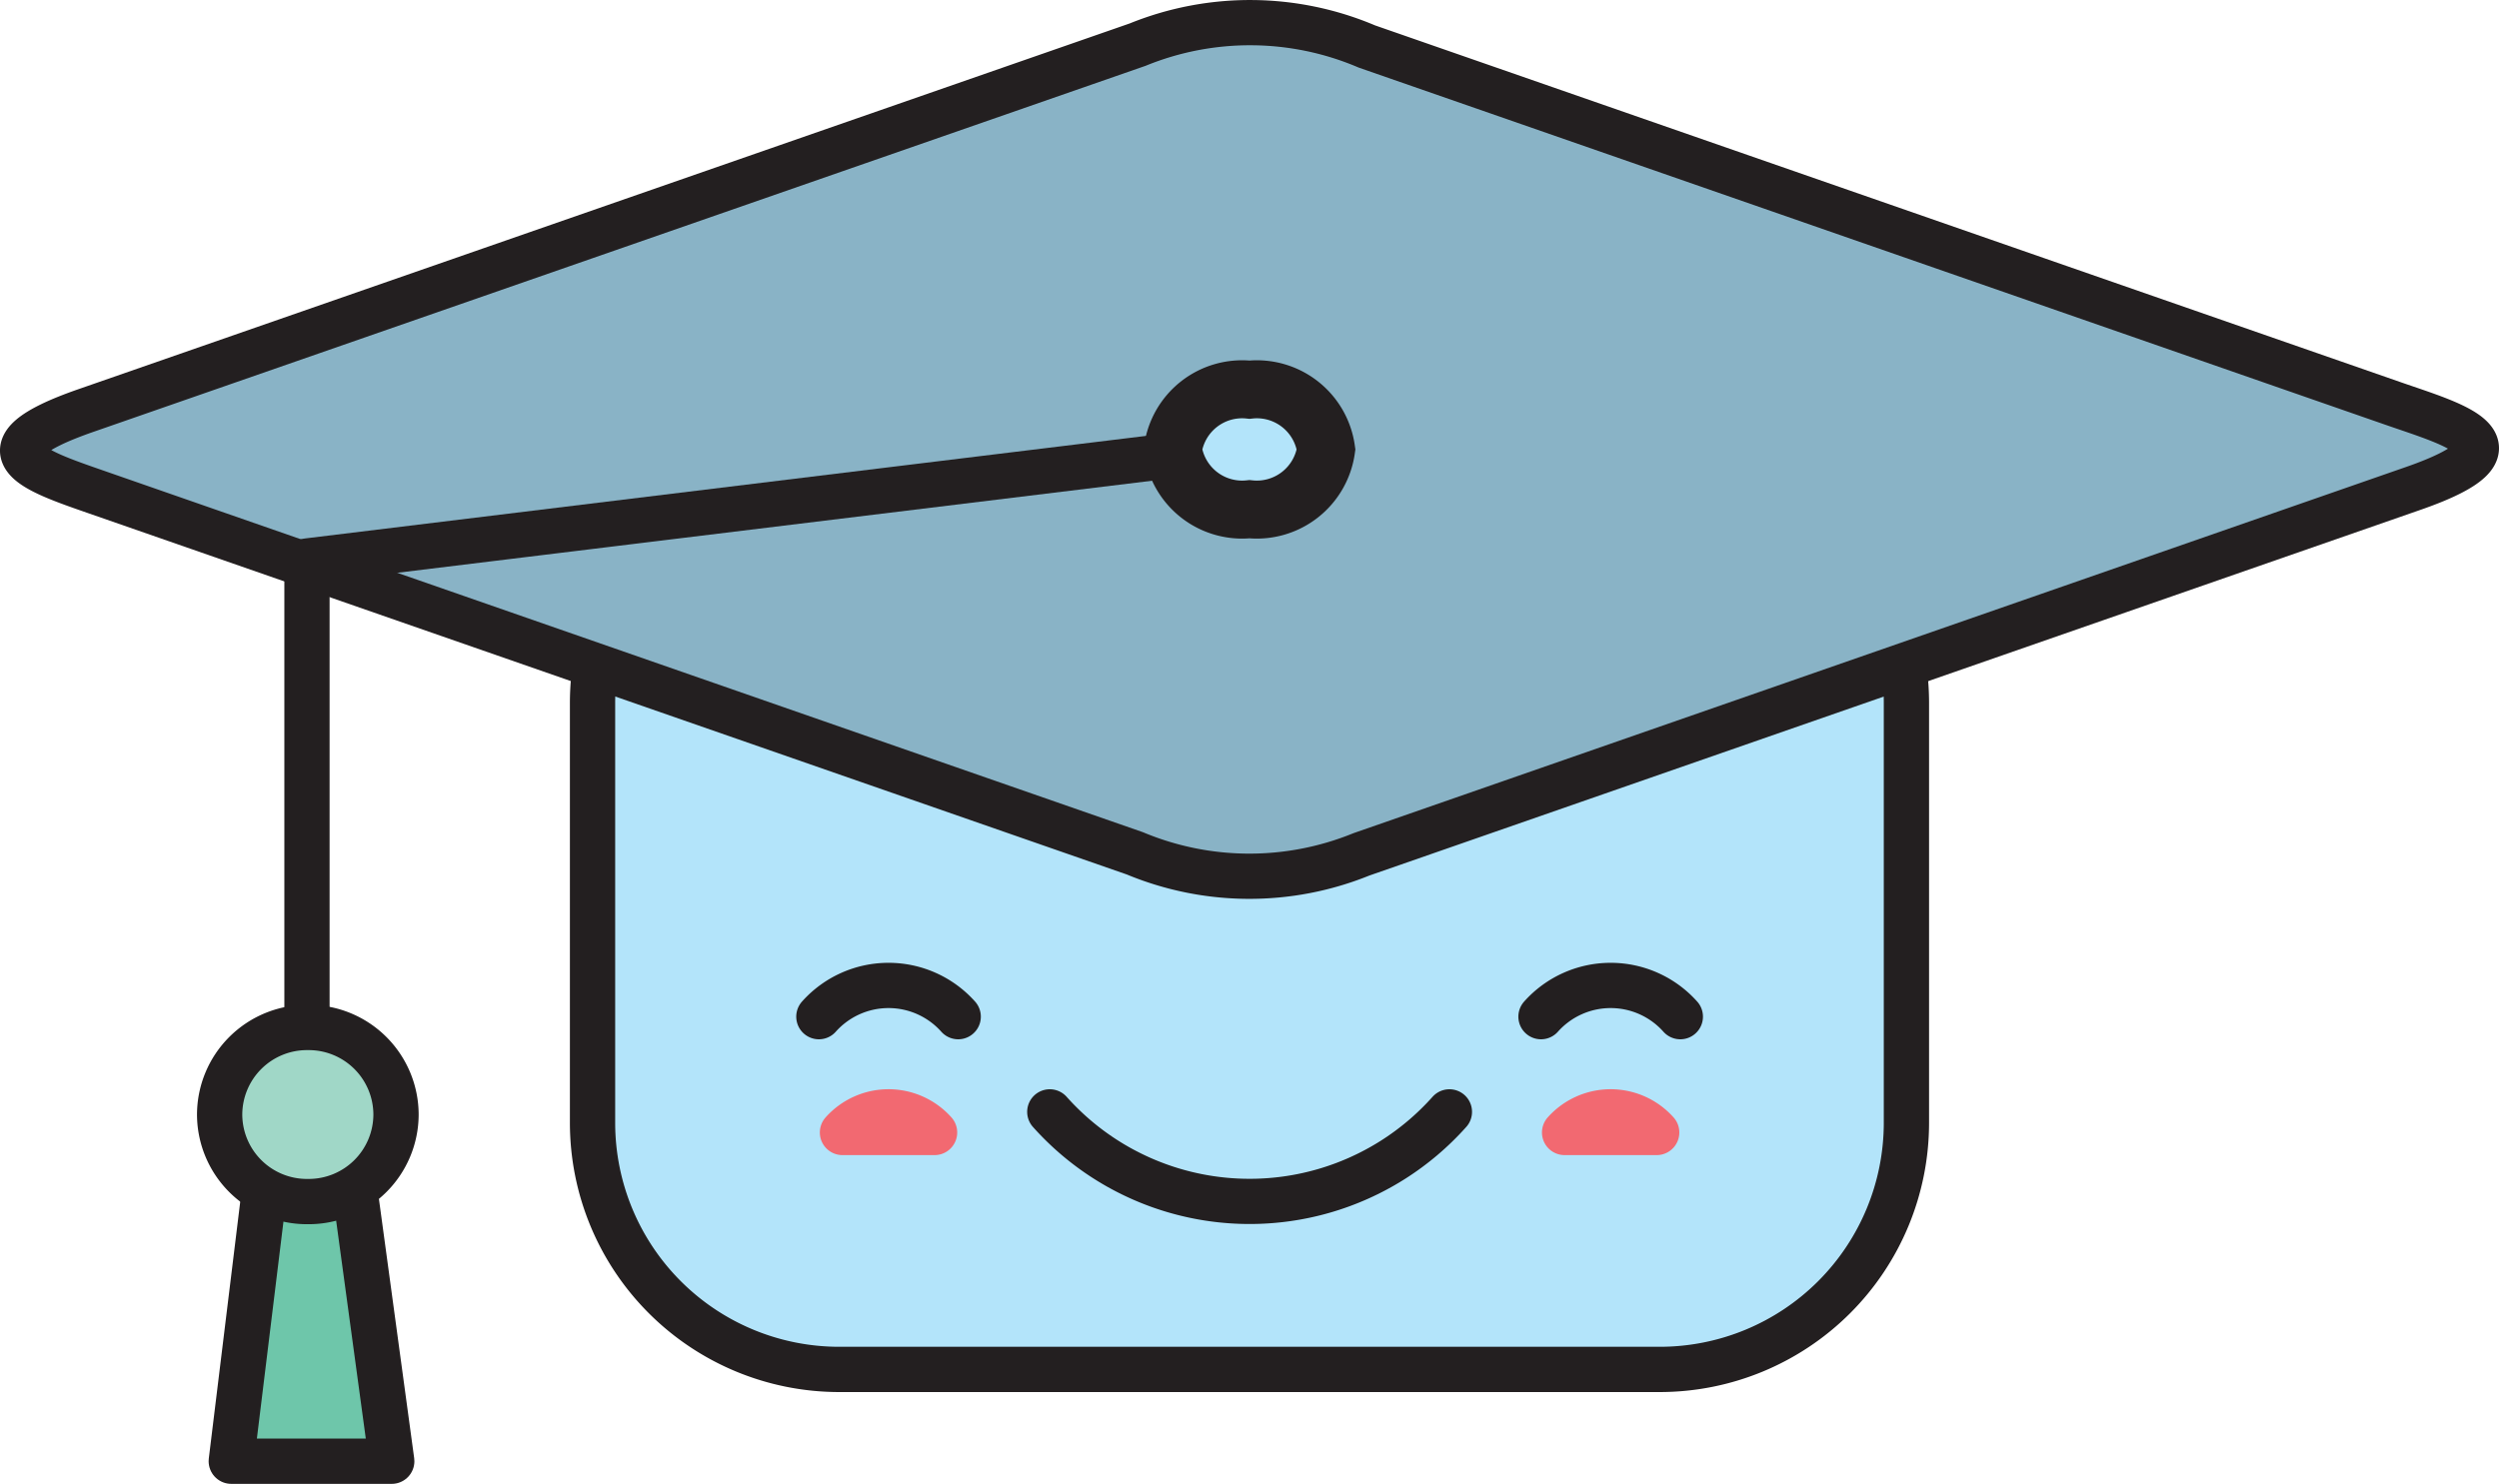 <svg xmlns="http://www.w3.org/2000/svg" viewBox="0 0 76.833 45.634"><defs><style>.a,.j{fill:#b3e4fa;stroke-miterlimit:2.613;}.a,.b,.c,.d,.e,.f,.g,.h,.j{stroke:#231f20;}.a{stroke-width:1.392px;}.b{fill:#89b3c6;}.b,.c,.d,.e,.f,.g,.h,.i{stroke-linecap:round;stroke-linejoin:round;}.b,.c,.i{stroke-width:1.391px;}.b,.c,.d,.e,.f,.g,.h,.i,.j{fill-rule:evenodd;}.c,.f,.g,.h,.i{fill:none;}.d{fill:#6ec6aa;stroke-width:1.393px;}.e{fill:#a0d7c7;}.e,.h{stroke-width:1.392px;}.f{stroke-width:1.39px;}.g{stroke-width:1.392px;}.i{stroke:#f26971;}.j{stroke-width:1.784px;}</style></defs><path class="a" d="M25.803,14.033H51.029a7.585,7.585,0,0,1,7.585,7.585v12.911a7.586,7.586,0,0,1-7.586,7.586H25.803A7.585,7.585,0,0,1,18.218,34.53V21.618A7.586,7.586,0,0,1,25.803,14.033Z"/><path class="b" d="M42.026,1.43,73.597,12.416c1.861.648,4.329,1.306.602,2.604l-32.34,11.254a9.148,9.148,0,0,1-6.968-.031L2.949,15.128c-1.894-.66-3.798-1.288-.31-2.502l32.34-11.254A9.164,9.164,0,0,1,42.026,1.43Z"/><polyline class="c" points="38.411 13.719 9.438 17.253 9.438 31.209"/><polygon class="d" points="8.121 36.687 10.922 36.687 12.044 44.938 7.111 44.938 8.121 36.687"/><path class="e" d="M9.43,31.599h.069a2.685,2.685,0,0,1,2.677,2.677h0a2.685,2.685,0,0,1-2.677,2.677H9.43a2.684,2.684,0,0,1-2.677-2.677h0A2.685,2.685,0,0,1,9.43,31.599Z"/><path class="f" d="M32.276,34.194a8.23,8.23,0,0,0,12.287,0"/><path class="g" d="M25.177,31.266a2.869,2.869,0,0,1,4.283,0"/><path class="h" d="M47.379,31.266a2.869,2.869,0,0,1,4.283,0"/><path class="i" d="M28.734,34.828h-2.832A1.897,1.897,0,0,1,28.734,34.828Z"/><path class="i" d="M50.936,34.828H48.104A1.897,1.897,0,0,1,50.936,34.828Z"/><path class="j" d="M38.416,15.66a2.15,2.15,0,0,0,2.355-1.838,2.149,2.149,0,0,0-2.355-1.838,2.149,2.149,0,0,0-2.355,1.838A2.149,2.149,0,0,0,38.416,15.66Z"/></svg>